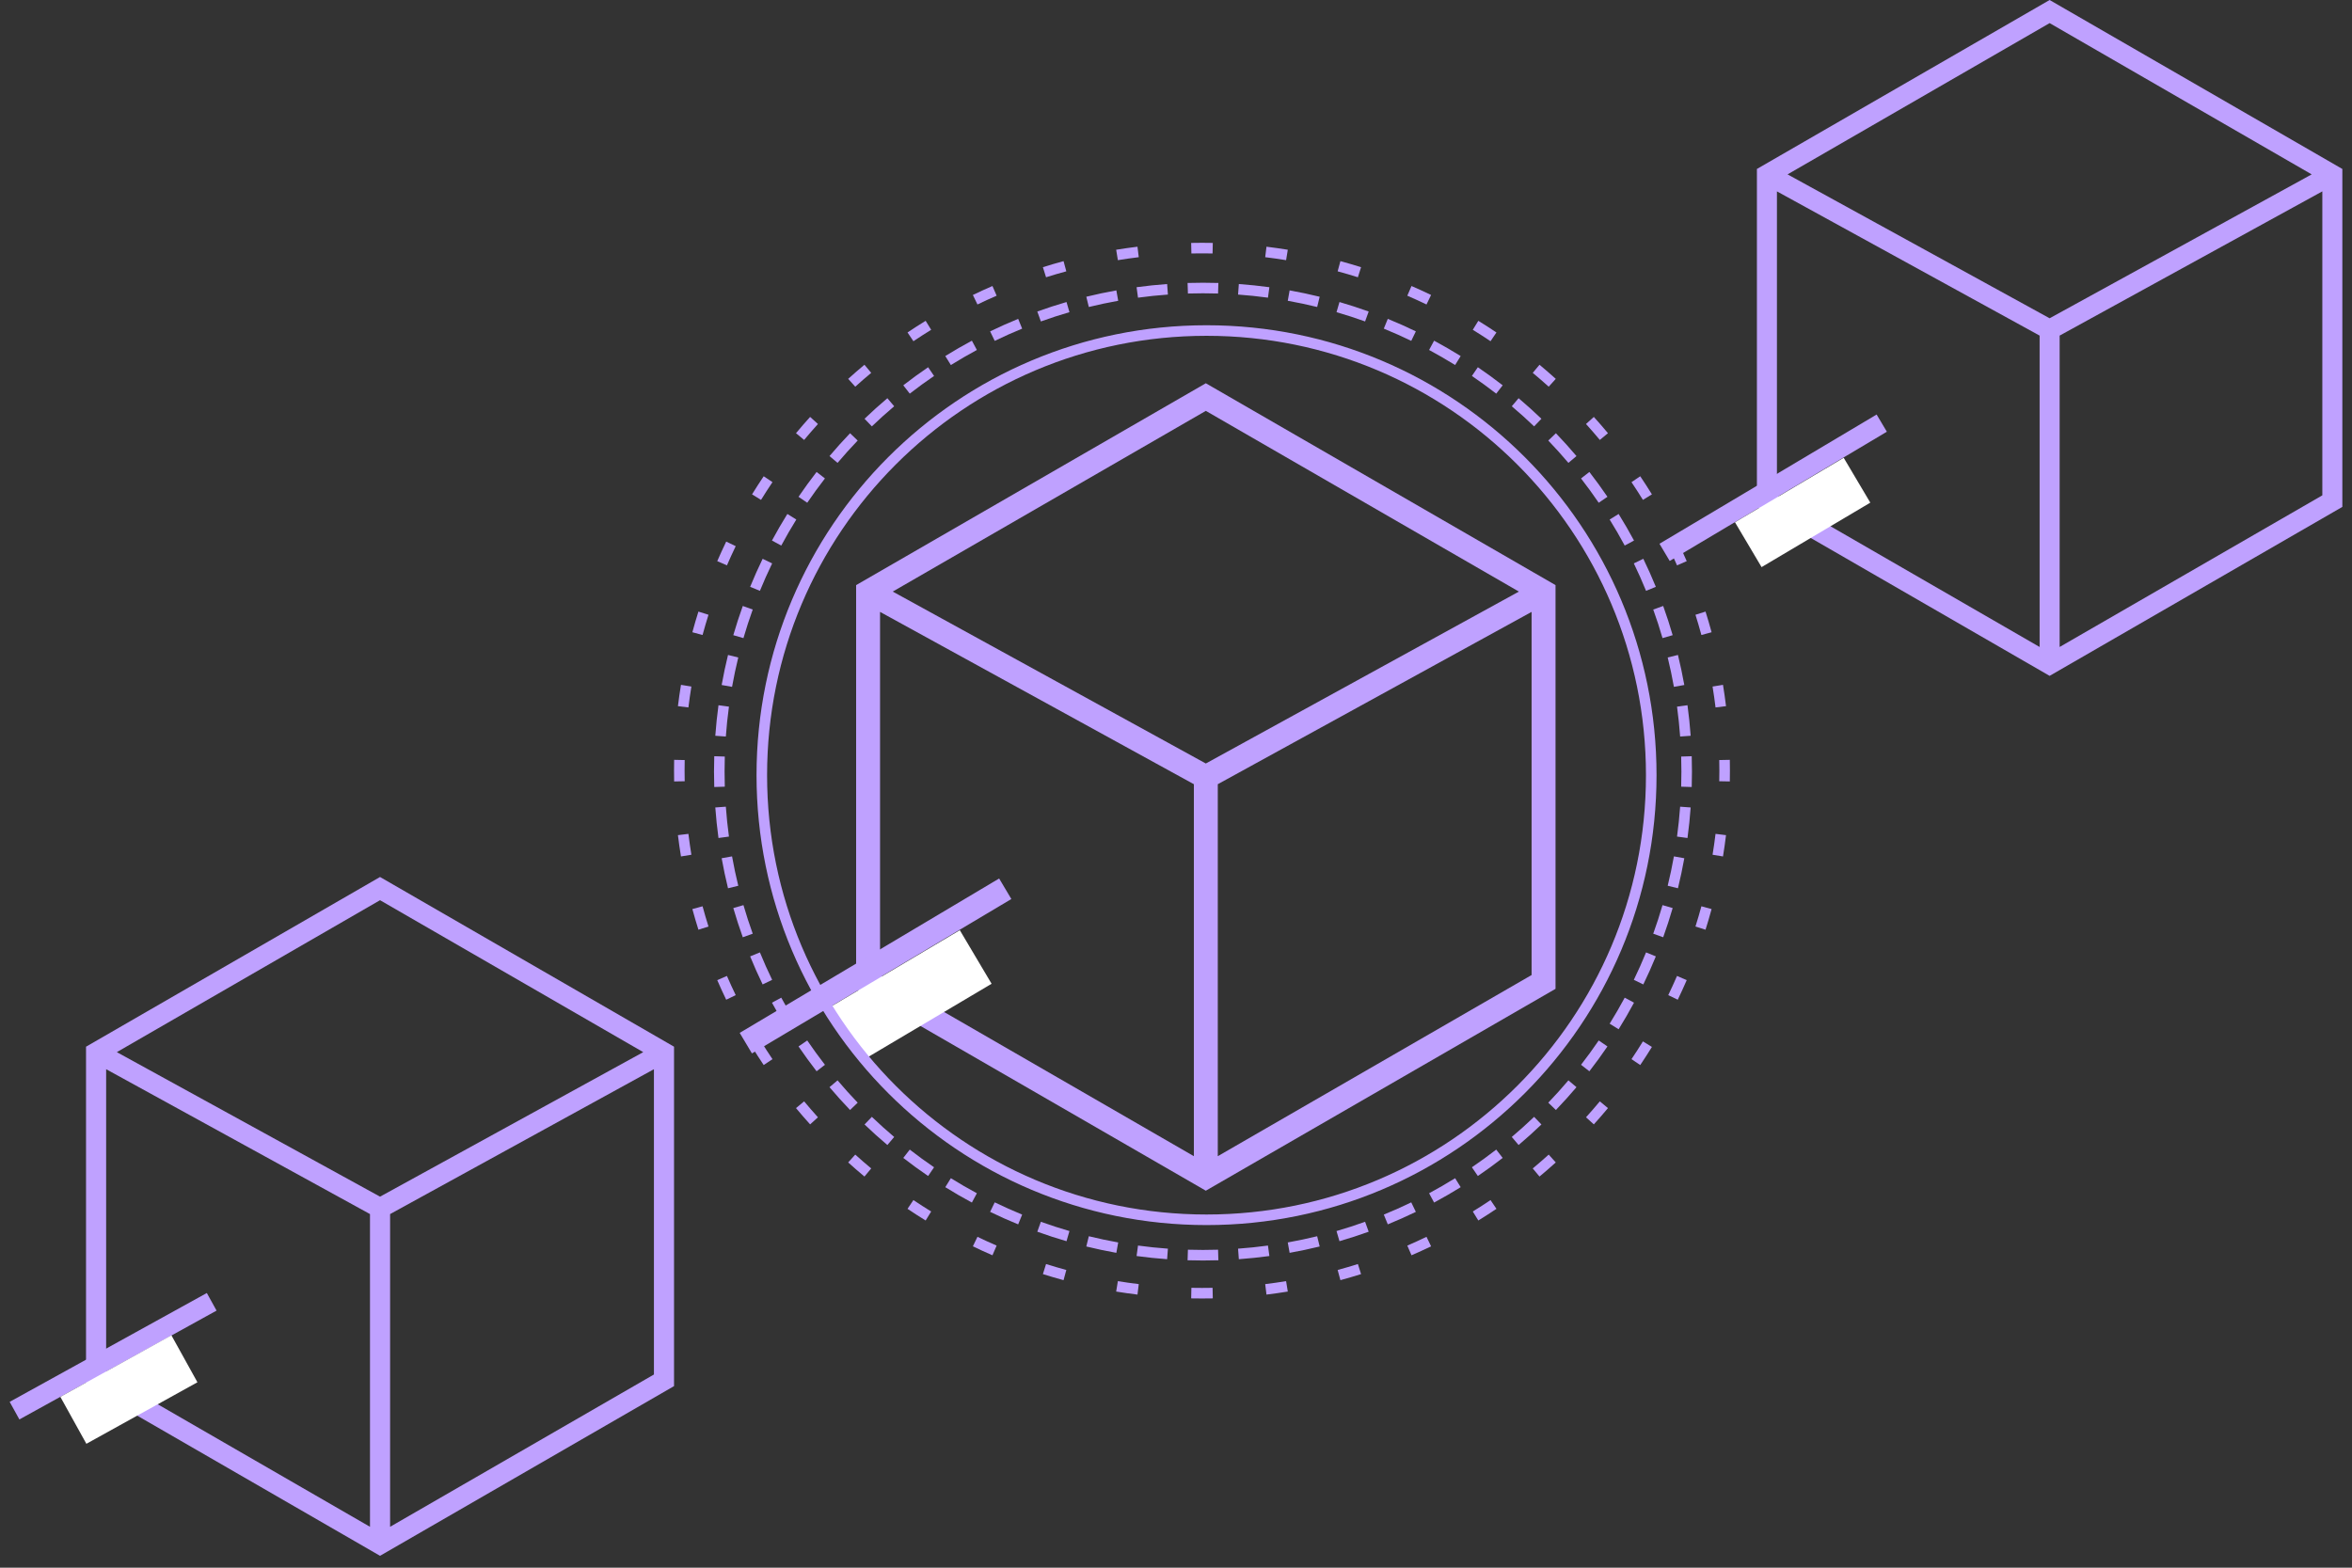 <svg width="162" height="108" viewBox="0 0 162 108" fill="none" xmlns="http://www.w3.org/2000/svg">
<rect x="0" y="0" width="162" height="108" fill="#333333" stroke="none"/>
<path fill-rule="evenodd" clip-rule="evenodd" d="M121.012 11.64V34.921L141.173 46.561L161.335 34.921V11.64L141.173 0L121.012 11.64ZM122.391 13.184V34.125L140.484 44.571V23.12L122.391 13.184ZM141.863 23.12V44.571L159.956 34.125V13.184L141.863 23.12ZM159.223 12.013L141.173 1.592L123.123 12.013L141.173 21.926L159.223 12.013Z" fill="#BFA1FF"/>
<path fill-rule="evenodd" clip-rule="evenodd" d="M129.962 29.742L115.005 38.645L114.3 37.46L129.257 28.557L129.962 29.742Z" fill="#BFA1FF"/>
<path d="M119.501 35.98L126.99 31.538L128.822 34.628L121.333 39.069L119.501 35.98Z" fill="white"/>
<path fill-rule="evenodd" clip-rule="evenodd" d="M5.926 72.108V95.491L26.176 107.182L46.426 95.491V72.108L26.176 60.417L5.926 72.108ZM7.311 73.659V94.691L25.484 105.183V83.639L7.311 73.659ZM26.869 83.639V105.183L45.041 94.691V73.659L26.869 83.639ZM44.305 72.483L26.176 62.016L8.047 72.483L26.176 82.439L44.305 72.483Z" fill="#BFA1FF"/>
<path fill-rule="evenodd" clip-rule="evenodd" d="M14.916 90.289L1.335 97.787L0.666 96.575L14.246 89.077L14.916 90.289Z" fill="#BFA1FF"/>
<path d="M4.157 96.23L11.806 91.991L13.599 95.226L5.95 99.465L4.157 96.23Z" fill="white"/>
<path fill-rule="evenodd" clip-rule="evenodd" d="M58.968 40.309V68.122L83.054 82.029L107.141 68.122V40.309L83.054 26.403L58.968 40.309ZM60.615 42.154V67.171L82.231 79.651V54.025L60.615 42.154ZM83.878 54.025V79.651L105.493 67.171V42.154L83.878 54.025ZM104.618 40.755L83.054 28.305L61.49 40.755L83.054 52.598L104.618 40.755Z" fill="#BFA1FF"/>
<path fill-rule="evenodd" clip-rule="evenodd" d="M69.66 61.935L51.792 72.571L50.949 71.156L68.818 60.52L69.66 61.935Z" fill="#BFA1FF"/>
<path d="M57.163 69.388L66.11 64.082L68.299 67.773L59.352 73.079L57.163 69.388Z" fill="white"/>
<path fill-rule="evenodd" clip-rule="evenodd" d="M116.522 54.218L115.795 54.195C115.806 53.851 115.811 53.505 115.811 53.157C115.811 52.81 115.806 52.464 115.795 52.12L116.522 52.097C116.533 52.449 116.538 52.803 116.538 53.157C116.538 53.512 116.533 53.866 116.522 54.218ZM116.449 50.688L115.724 50.741C115.673 50.048 115.602 49.362 115.51 48.682L116.23 48.584C116.325 49.279 116.398 49.981 116.449 50.688ZM116.011 47.19L115.295 47.318C115.173 46.636 115.03 45.961 114.867 45.294L115.573 45.121C115.74 45.803 115.886 46.493 116.011 47.19ZM115.209 43.758L114.51 43.96C114.318 43.295 114.104 42.639 113.871 41.992L114.556 41.746C114.794 42.407 115.012 43.078 115.209 43.758ZM114.05 40.428L113.376 40.703C113.115 40.063 112.834 39.433 112.534 38.813L113.188 38.496C113.495 39.129 113.782 39.774 114.05 40.428ZM112.547 37.239L111.906 37.584C111.579 36.975 111.233 36.377 110.869 35.792L111.487 35.408C111.859 36.006 112.212 36.617 112.547 37.239ZM110.717 34.225L110.116 34.635C109.727 34.064 109.321 33.505 108.898 32.961L109.472 32.514C109.905 33.071 110.32 33.642 110.717 34.225ZM108.584 31.419L108.028 31.888C107.582 31.361 107.12 30.848 106.642 30.35L107.167 29.846C107.655 30.355 108.128 30.88 108.584 31.419ZM106.17 28.849L105.666 29.374C105.168 28.896 104.655 28.434 104.128 27.988L104.598 27.433C105.136 27.888 105.661 28.361 106.17 28.849ZM103.502 26.544L103.056 27.118C102.511 26.695 101.953 26.289 101.381 25.9L101.791 25.299C102.375 25.696 102.945 26.112 103.502 26.544ZM100.608 24.529L100.225 25.147C99.639 24.784 99.042 24.438 98.433 24.11L98.777 23.47C99.399 23.804 100.01 24.158 100.608 24.529ZM97.52 22.828L97.203 23.483C96.584 23.183 95.953 22.901 95.313 22.64L95.588 21.967C96.243 22.234 96.887 22.521 97.52 22.828ZM94.271 21.461L94.024 22.145C93.377 21.912 92.721 21.699 92.056 21.506L92.259 20.807C92.939 21.005 93.609 21.223 94.271 21.461ZM90.896 20.443L90.723 21.149C90.055 20.986 89.38 20.843 88.698 20.721L88.826 20.005C89.523 20.13 90.214 20.276 90.896 20.443ZM87.432 19.786L87.334 20.507C86.654 20.414 85.968 20.343 85.275 20.293L85.328 19.567C86.036 19.618 86.737 19.692 87.432 19.786ZM83.919 19.494L83.897 20.221C83.552 20.211 83.206 20.205 82.859 20.205C82.511 20.205 82.165 20.211 81.821 20.221L81.798 19.494C82.15 19.483 82.504 19.478 82.859 19.478C83.213 19.478 83.567 19.483 83.919 19.494ZM80.389 19.567L80.442 20.293C79.749 20.343 79.063 20.414 78.383 20.507L78.285 19.786C78.98 19.692 79.682 19.618 80.389 19.567ZM76.891 20.005L77.019 20.721C76.337 20.843 75.662 20.986 74.995 21.149L74.822 20.443C75.504 20.276 76.194 20.13 76.891 20.005ZM73.459 20.807L73.661 21.506C72.996 21.699 72.34 21.912 71.693 22.145L71.447 21.461C72.108 21.223 72.779 21.005 73.459 20.807ZM70.129 21.967L70.404 22.64C69.764 22.901 69.134 23.183 68.514 23.483L68.197 22.828C68.831 22.521 69.475 22.234 70.129 21.967ZM66.941 23.47L67.285 24.11C66.676 24.438 66.078 24.784 65.493 25.147L65.109 24.529C65.707 24.158 66.318 23.804 66.941 23.47ZM63.927 25.299L64.336 25.9C63.765 26.289 63.206 26.695 62.662 27.118L62.216 26.544C62.772 26.112 63.343 25.696 63.927 25.299ZM61.12 27.433L61.589 27.988C61.062 28.434 60.549 28.896 60.051 29.374L59.548 28.849C60.057 28.361 60.581 27.888 61.12 27.433ZM58.55 29.846L59.075 30.35C58.597 30.848 58.135 31.361 57.689 31.888L57.134 31.419C57.59 30.88 58.062 30.355 58.55 29.846ZM56.245 32.514L56.82 32.961C56.397 33.505 55.99 34.064 55.601 34.635L55 34.225C55.398 33.642 55.813 33.071 56.245 32.514ZM54.231 35.408L54.848 35.792C54.485 36.377 54.139 36.975 53.812 37.584L53.171 37.239C53.505 36.617 53.859 36.006 54.231 35.408ZM52.529 38.496C52.223 39.129 51.935 39.774 51.668 40.428L52.341 40.703C52.603 40.063 52.884 39.433 53.184 38.813L52.529 38.496ZM51.162 41.746L51.846 41.992C51.613 42.639 51.4 43.295 51.207 43.96L50.508 43.758C50.706 43.078 50.924 42.407 51.162 41.746ZM50.144 45.121L50.85 45.294C50.687 45.961 50.544 46.636 50.422 47.318L49.706 47.19C49.831 46.493 49.977 45.803 50.144 45.121ZM49.487 48.584L50.208 48.682C50.115 49.362 50.044 50.048 49.994 50.741L49.268 50.688C49.32 49.981 49.393 49.279 49.487 48.584ZM49.196 52.097C49.185 52.449 49.179 52.803 49.179 53.157C49.179 53.512 49.185 53.866 49.196 54.218L49.922 54.195C49.912 53.851 49.907 53.505 49.907 53.157C49.907 52.81 49.912 52.464 49.922 52.12L49.196 52.097ZM49.268 55.627L49.994 55.574C50.044 56.267 50.115 56.953 50.208 57.633L49.487 57.731C49.393 57.036 49.32 56.334 49.268 55.627ZM49.706 59.125L50.422 58.997C50.544 59.679 50.687 60.354 50.85 61.022L50.144 61.194C49.977 60.512 49.831 59.822 49.706 59.125ZM50.508 62.558L51.207 62.355C51.4 63.02 51.613 63.676 51.846 64.323L51.162 64.57C50.924 63.908 50.706 63.237 50.508 62.558ZM51.668 65.887L52.341 65.612C52.603 66.252 52.884 66.882 53.184 67.502L52.529 67.819C52.223 67.186 51.935 66.541 51.668 65.887ZM53.171 69.076L53.812 68.731C54.139 69.34 54.485 69.938 54.848 70.523L54.231 70.907C53.859 70.309 53.505 69.698 53.171 69.076ZM55 72.09L55.601 71.68C55.99 72.251 56.397 72.81 56.82 73.355L56.245 73.801C55.813 73.244 55.398 72.673 55 72.09ZM57.134 74.897L57.689 74.427C58.135 74.954 58.597 75.467 59.075 75.965L58.55 76.469C58.062 75.96 57.59 75.435 57.134 74.897ZM59.548 77.466L60.051 76.941C60.549 77.419 61.062 77.881 61.589 78.327L61.12 78.882C60.581 78.427 60.057 77.954 59.548 77.466ZM62.216 79.771L62.662 79.197C63.206 79.62 63.765 80.026 64.336 80.415L63.927 81.016C63.343 80.619 62.772 80.203 62.216 79.771ZM65.109 81.786L65.493 81.168C66.078 81.532 66.676 81.877 67.285 82.205L66.941 82.845C66.318 82.511 65.707 82.157 65.109 81.786ZM68.197 83.487L68.514 82.832C69.134 83.132 69.764 83.414 70.404 83.675L70.129 84.348C69.475 84.081 68.831 83.794 68.197 83.487ZM71.447 84.854L71.693 84.17C72.34 84.403 72.996 84.616 73.661 84.809L73.459 85.508C72.779 85.311 72.108 85.093 71.447 84.854ZM74.822 85.872L74.995 85.166C75.662 85.329 76.337 85.472 77.019 85.594L76.891 86.31C76.194 86.185 75.504 86.039 74.822 85.872ZM78.285 86.529L78.383 85.808C79.063 85.901 79.749 85.972 80.442 86.022L80.389 86.748C79.682 86.697 78.98 86.623 78.285 86.529ZM81.798 86.821L81.821 86.094C82.165 86.104 82.511 86.11 82.859 86.11C83.206 86.11 83.552 86.104 83.897 86.094L83.919 86.821C83.567 86.832 83.213 86.837 82.859 86.837C82.504 86.837 82.15 86.832 81.798 86.821ZM85.328 86.748L85.275 86.022C85.968 85.972 86.654 85.901 87.334 85.808L87.432 86.529C86.737 86.623 86.036 86.697 85.328 86.748ZM88.826 86.31L88.698 85.594C89.38 85.472 90.055 85.329 90.723 85.166L90.896 85.872C90.214 86.039 89.523 86.185 88.826 86.31ZM92.259 85.508L92.056 84.809C92.721 84.616 93.377 84.403 94.024 84.17L94.271 84.854C93.609 85.093 92.939 85.311 92.259 85.508ZM95.588 84.348L95.313 83.675C95.953 83.414 96.584 83.132 97.203 82.832L97.52 83.487C96.887 83.794 96.243 84.081 95.588 84.348ZM98.777 82.845L98.433 82.205C99.042 81.877 99.639 81.532 100.225 81.168L100.608 81.786C100.01 82.157 99.399 82.511 98.777 82.845ZM101.791 81.016L101.381 80.415C101.953 80.026 102.511 79.62 103.056 79.197L103.502 79.771C102.945 80.203 102.375 80.619 101.791 81.016ZM104.598 78.882L104.128 78.327C104.655 77.881 105.168 77.419 105.666 76.941L106.17 77.466C105.661 77.954 105.136 78.427 104.598 78.882ZM107.167 76.469L106.642 75.965C107.12 75.467 107.582 74.954 108.028 74.427L108.584 74.897C108.128 75.435 107.655 75.96 107.167 76.469ZM109.472 73.801L108.898 73.355C109.321 72.81 109.727 72.251 110.116 71.68L110.717 72.09C110.32 72.673 109.905 73.244 109.472 73.801ZM111.487 70.907L110.869 70.523C111.233 69.938 111.579 69.34 111.906 68.731L112.547 69.076C112.212 69.698 111.859 70.309 111.487 70.907ZM113.188 67.819L112.534 67.502C112.834 66.882 113.115 66.252 113.376 65.612L114.05 65.887C113.782 66.541 113.495 67.186 113.188 67.819ZM114.556 64.569L113.871 64.323C114.104 63.676 114.318 63.02 114.51 62.355L115.209 62.557C115.012 63.237 114.794 63.908 114.556 64.569ZM115.573 61.194L114.867 61.021C115.03 60.354 115.173 59.679 115.295 58.997L116.011 59.125C115.886 59.822 115.74 60.512 115.573 61.194ZM116.23 57.731L115.51 57.633C115.602 56.953 115.673 56.267 115.724 55.574L116.449 55.627C116.398 56.334 116.325 57.036 116.23 57.731Z" fill="#BFA1FF"/>
<path fill-rule="evenodd" clip-rule="evenodd" d="M119.146 53.835L118.418 53.821C118.423 53.578 118.426 53.335 118.426 53.091C118.426 52.847 118.423 52.604 118.418 52.361L119.146 52.346C119.15 52.594 119.153 52.842 119.153 53.091C119.153 53.34 119.15 53.588 119.146 53.835ZM118.884 48.648L118.162 48.736C118.104 48.254 118.035 47.774 117.957 47.297L118.675 47.18C118.755 47.666 118.824 48.156 118.884 48.648ZM117.89 43.556L117.188 43.746C117.061 43.278 116.925 42.813 116.779 42.352L117.473 42.133C117.621 42.603 117.761 43.078 117.89 43.556ZM116.177 38.659L115.509 38.948C115.316 38.503 115.115 38.062 114.905 37.626L115.56 37.31C115.774 37.755 115.98 38.205 116.177 38.659ZM113.78 34.057L113.16 34.438C112.906 34.025 112.644 33.618 112.373 33.216L112.976 32.81C113.252 33.22 113.52 33.636 113.78 34.057ZM110.752 29.843L110.193 30.308C109.883 29.936 109.565 29.569 109.24 29.21L109.78 28.722C110.112 29.089 110.436 29.463 110.752 29.843ZM107.158 26.1L106.671 26.64C106.311 26.315 105.945 25.997 105.572 25.687L106.037 25.128C106.418 25.445 106.791 25.769 107.158 26.1ZM103.071 22.904L102.664 23.507C102.263 23.237 101.855 22.974 101.442 22.72L101.823 22.101C102.245 22.36 102.661 22.628 103.071 22.904ZM98.57 20.321L98.254 20.976C97.818 20.765 97.378 20.564 96.932 20.371L97.221 19.704C97.676 19.9 98.126 20.106 98.57 20.321ZM93.747 18.407L93.528 19.101C93.067 18.955 92.603 18.819 92.134 18.692L92.324 17.99C92.802 18.12 93.277 18.259 93.747 18.407ZM88.7 17.205L88.583 17.923C88.106 17.845 87.627 17.777 87.144 17.718L87.232 16.996C87.725 17.056 88.214 17.126 88.7 17.205ZM83.534 16.735L83.519 17.462C83.276 17.457 83.033 17.455 82.789 17.455C82.546 17.455 82.302 17.457 82.06 17.462L82.045 16.735C82.293 16.73 82.541 16.727 82.789 16.727C83.038 16.727 83.286 16.73 83.534 16.735ZM78.347 16.996L78.435 17.718C77.952 17.777 77.472 17.845 76.996 17.923L76.879 17.205C77.365 17.126 77.854 17.056 78.347 16.996ZM73.255 17.99L73.445 18.692C72.976 18.819 72.511 18.955 72.05 19.101L71.832 18.407C72.302 18.259 72.776 18.12 73.255 17.99ZM68.358 19.704C67.903 19.9 67.453 20.106 67.009 20.321L67.325 20.976C67.76 20.765 68.201 20.564 68.646 20.371L68.358 19.704ZM63.756 22.101L64.137 22.72C63.724 22.974 63.316 23.237 62.914 23.507L62.508 22.904C62.918 22.628 63.334 22.36 63.756 22.101ZM59.541 25.128L60.007 25.687C59.634 25.997 59.268 26.315 58.908 26.64L58.421 26.1C58.788 25.769 59.161 25.445 59.541 25.128ZM55.799 28.722L56.338 29.21C56.014 29.569 55.696 29.936 55.386 30.308L54.827 29.843C55.143 29.463 55.467 29.089 55.799 28.722ZM52.602 32.81L53.206 33.216C52.935 33.618 52.673 34.025 52.418 34.438L51.799 34.057C52.059 33.636 52.326 33.22 52.602 32.81ZM50.019 37.31L50.674 37.626C50.464 38.062 50.262 38.502 50.07 38.948L49.402 38.659C49.599 38.205 49.805 37.755 50.019 37.31ZM48.106 42.133L48.799 42.352C48.654 42.813 48.518 43.278 48.391 43.746L47.689 43.556C47.818 43.078 47.957 42.603 48.106 42.133ZM46.904 47.18L47.621 47.297C47.544 47.774 47.475 48.254 47.416 48.736L46.694 48.648C46.754 48.156 46.824 47.666 46.904 47.18ZM46.433 52.346C46.428 52.594 46.426 52.842 46.426 53.091C46.426 53.34 46.428 53.588 46.433 53.835L47.16 53.821C47.156 53.578 47.153 53.335 47.153 53.091C47.153 52.847 47.156 52.604 47.16 52.361L46.433 52.346ZM46.694 57.534L47.416 57.446C47.475 57.928 47.544 58.408 47.621 58.884L46.904 59.002C46.824 58.516 46.754 58.026 46.694 57.534ZM47.689 62.626L48.391 62.435C48.518 62.904 48.654 63.369 48.799 63.83L48.106 64.049C47.957 63.578 47.818 63.104 47.689 62.626ZM49.402 67.523C49.599 67.977 49.805 68.427 50.019 68.872L50.674 68.556C50.464 68.12 50.262 67.679 50.07 67.234L49.402 67.523ZM51.799 72.125L52.418 71.743C52.673 72.157 52.935 72.564 53.206 72.966L52.602 73.372C52.326 72.962 52.059 72.546 51.799 72.125ZM54.827 76.339L55.386 75.874C55.696 76.246 56.014 76.612 56.338 76.972L55.799 77.46C55.467 77.093 55.143 76.719 54.827 76.339ZM58.421 80.082L58.908 79.542C59.268 79.867 59.634 80.184 60.007 80.495L59.541 81.054C59.161 80.737 58.788 80.413 58.421 80.082ZM62.508 83.278L62.914 82.675C63.316 82.945 63.724 83.208 64.137 83.462L63.756 84.081C63.334 83.822 62.918 83.554 62.508 83.278ZM67.009 85.861L67.325 85.206C67.76 85.416 68.201 85.618 68.646 85.811L68.358 86.478C67.903 86.281 67.453 86.076 67.009 85.861ZM71.832 87.774L72.05 87.081C72.511 87.226 72.976 87.363 73.445 87.49L73.255 88.192C72.776 88.062 72.302 87.923 71.832 87.774ZM76.879 88.977L76.996 88.259C77.472 88.337 77.952 88.405 78.435 88.464L78.347 89.186C77.854 89.126 77.365 89.056 76.879 88.977ZM82.045 89.447L82.06 88.72C82.302 88.725 82.546 88.727 82.789 88.727C83.033 88.727 83.276 88.725 83.519 88.72L83.534 89.447C83.286 89.452 83.038 89.454 82.789 89.454C82.541 89.454 82.293 89.452 82.045 89.447ZM87.232 89.186L87.144 88.464C87.627 88.405 88.106 88.337 88.583 88.259L88.7 88.977C88.214 89.056 87.725 89.126 87.232 89.186ZM92.324 88.192L92.134 87.49C92.603 87.363 93.067 87.226 93.528 87.081L93.747 87.774C93.277 87.923 92.802 88.062 92.324 88.192ZM97.221 86.478L96.932 85.811C97.378 85.618 97.818 85.416 98.254 85.206L98.57 85.861C98.126 86.076 97.676 86.281 97.221 86.478ZM101.823 84.081L101.442 83.462C101.855 83.208 102.263 82.945 102.664 82.675L103.071 83.278C102.661 83.554 102.245 83.822 101.823 84.081ZM106.037 81.054L105.572 80.495C105.945 80.184 106.311 79.867 106.671 79.542L107.158 80.082C106.791 80.413 106.418 80.737 106.037 81.054ZM109.78 77.46L109.24 76.972C109.565 76.612 109.883 76.246 110.193 75.874L110.752 76.339C110.436 76.719 110.112 77.093 109.78 77.46ZM112.976 73.372L112.373 72.966C112.644 72.564 112.906 72.157 113.16 71.743L113.78 72.125C113.52 72.546 113.252 72.962 112.976 73.372ZM115.56 68.872L114.905 68.556C115.115 68.12 115.316 67.679 115.509 67.234L116.177 67.523C115.98 67.977 115.774 68.427 115.56 68.872ZM117.473 64.049L116.779 63.83C116.925 63.369 117.061 62.904 117.188 62.435L117.89 62.626C117.761 63.104 117.621 63.578 117.473 64.049ZM118.675 59.002L117.957 58.884C118.035 58.408 118.104 57.928 118.162 57.446L118.884 57.534C118.824 58.026 118.755 58.516 118.675 59.002Z" fill="#BFA1FF"/>
<path fill-rule="evenodd" clip-rule="evenodd" d="M83.103 83.669C99.819 83.669 113.37 70.118 113.37 53.402C113.37 36.685 99.819 23.134 83.103 23.134C66.386 23.134 52.835 36.685 52.835 53.402C52.835 70.118 66.386 83.669 83.103 83.669ZM83.103 84.397C100.221 84.397 114.098 70.52 114.098 53.402C114.098 36.284 100.221 22.407 83.103 22.407C65.985 22.407 52.108 36.284 52.108 53.402C52.108 70.52 65.985 84.397 83.103 84.397Z" fill="#BFA1FF"/>
</svg>
